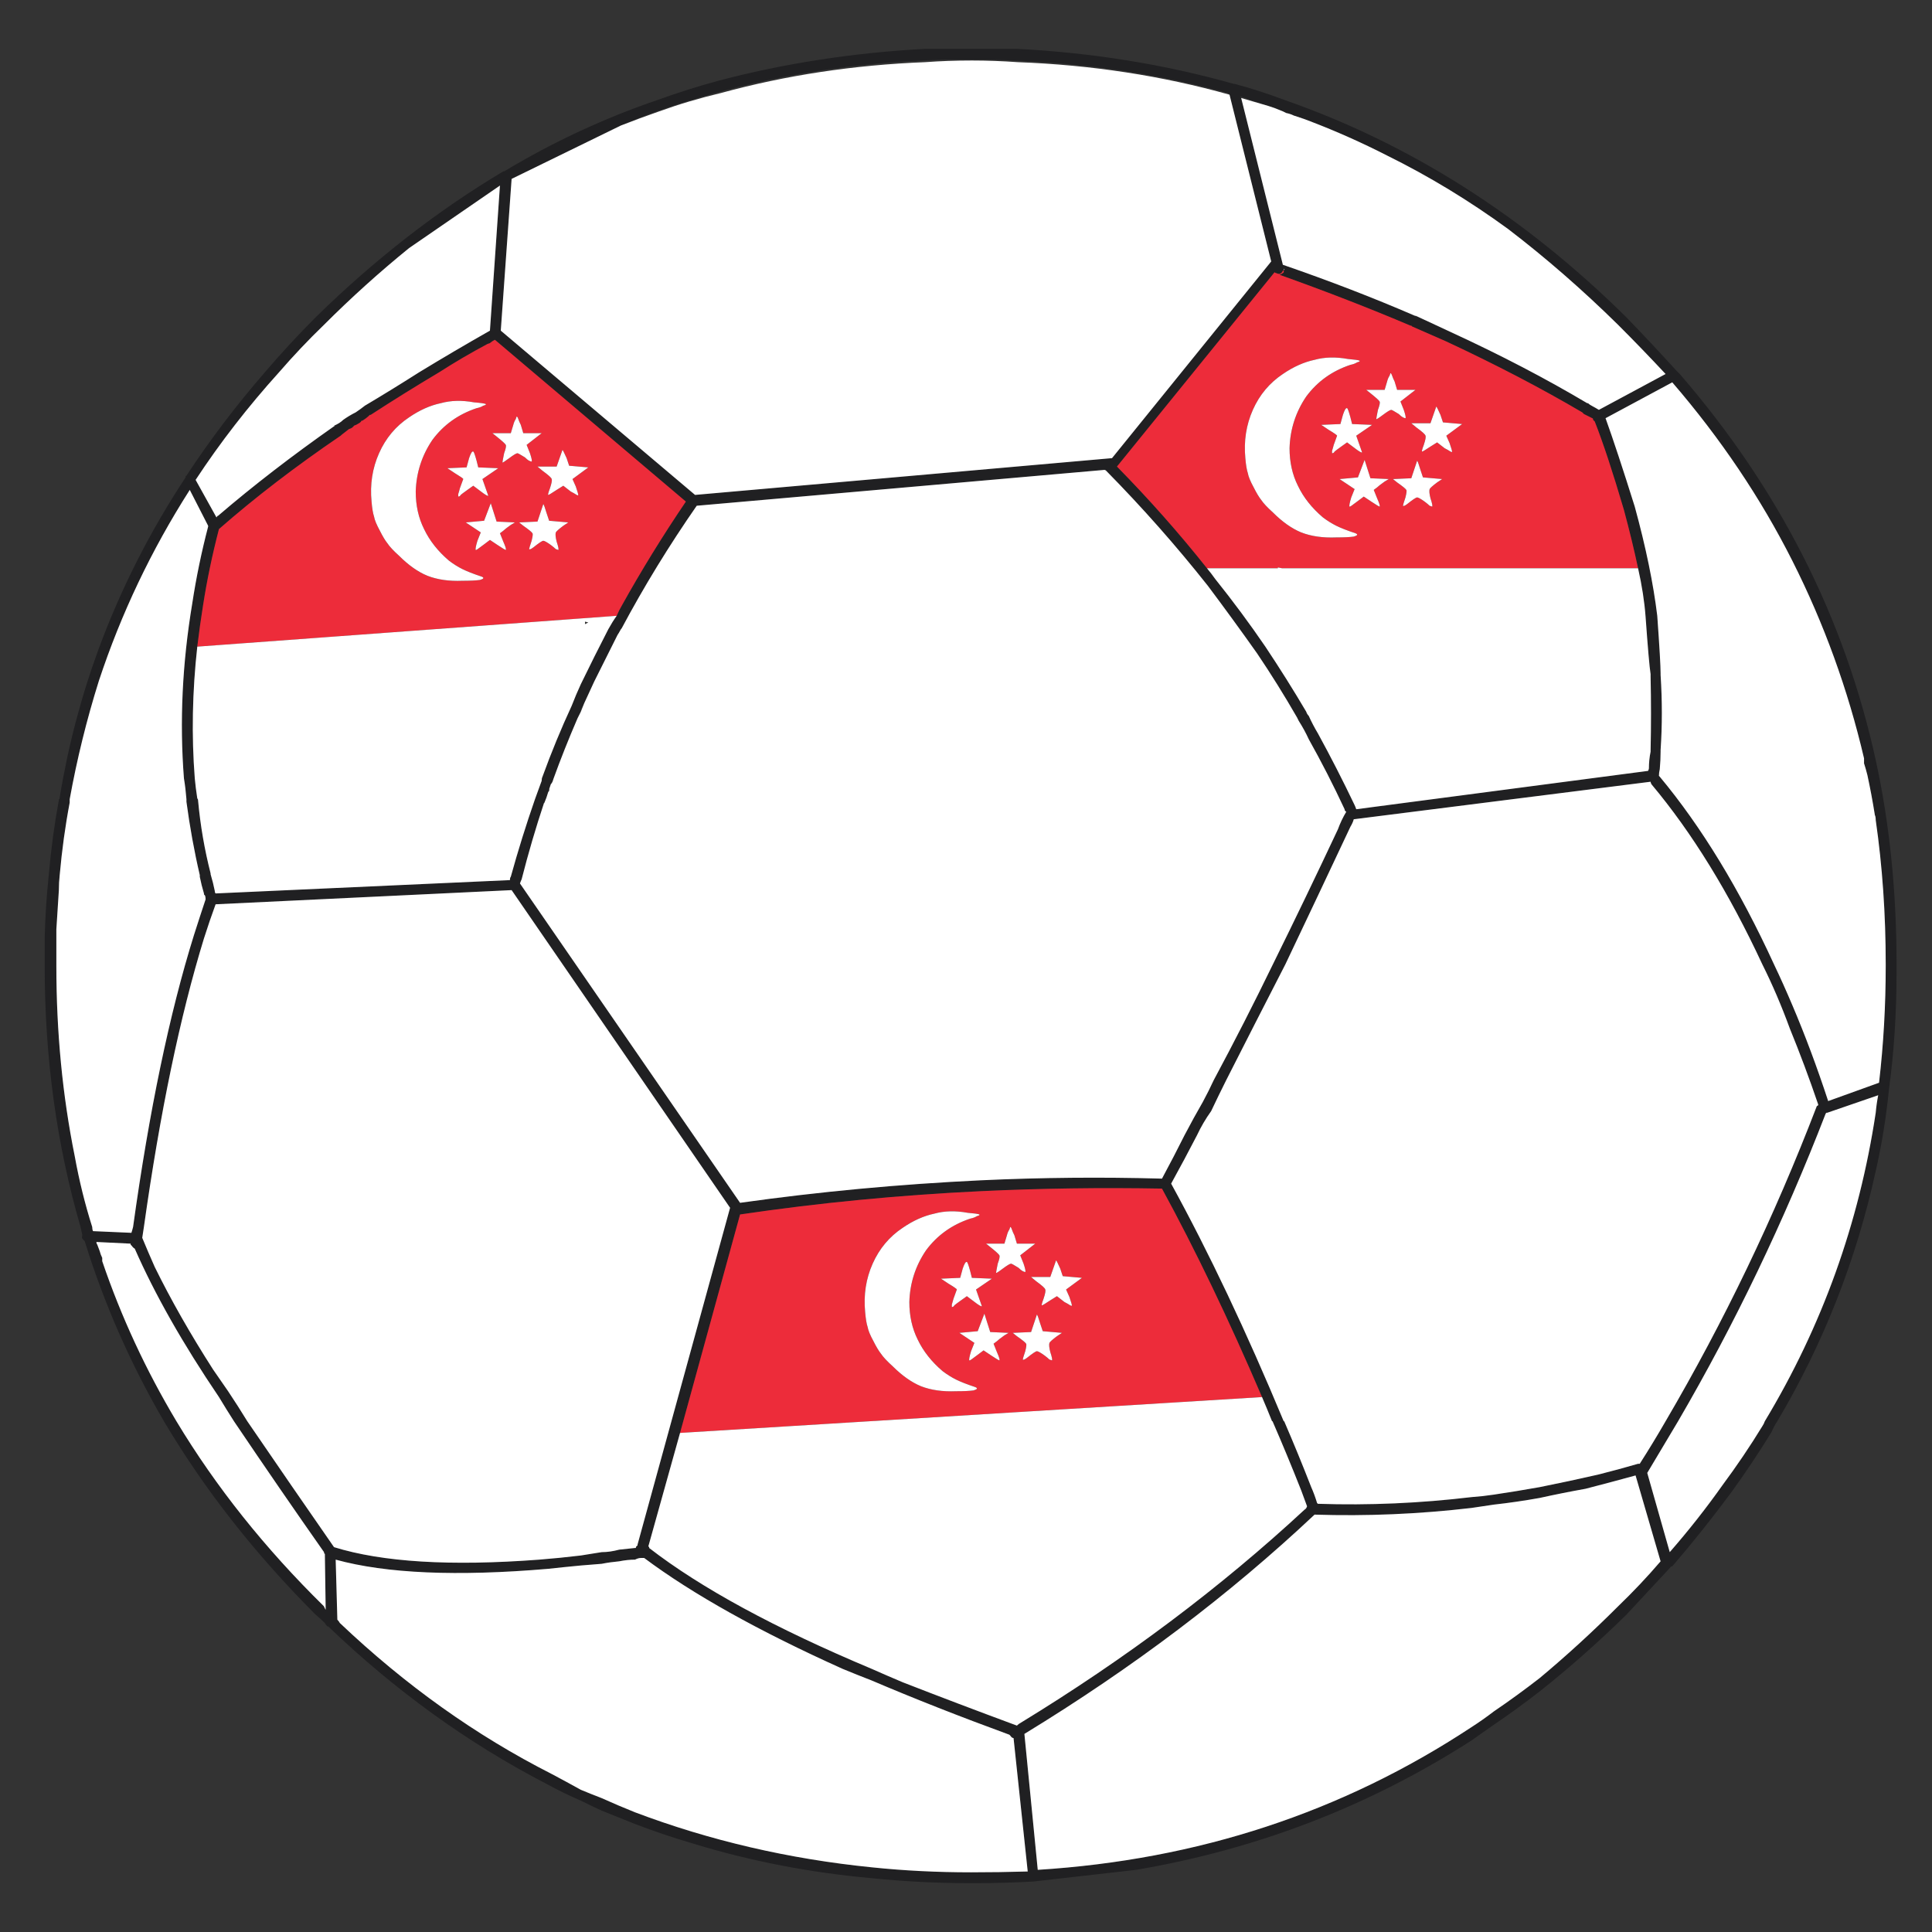 <?xml version="1.0" encoding="utf-8"?>
<!-- Generator: Adobe Illustrator 16.0.0, SVG Export Plug-In . SVG Version: 6.00 Build 0)  -->
<!DOCTYPE svg PUBLIC "-//W3C//DTD SVG 1.1//EN" "http://www.w3.org/Graphics/SVG/1.1/DTD/svg11.dtd">
<svg version="1.1" id="Layer_1" xmlns="http://www.w3.org/2000/svg" xmlns:xlink="http://www.w3.org/1999/xlink" x="0px" y="0px"
	 width="300px" height="300px" viewBox="0 0 300 300" enable-background="new 0 0 300 300" xml:space="preserve">
<rect x="0" y="0" width="300" height="300" fill="#333333" stroke="none"/>
<g>
	<path fill-rule="evenodd" clip-rule="evenodd" fill="#202022" d="M260.702,57.945l0.132,0.13
		c15.45,17.867,25.59,37.849,30.426,59.943c2.157,9.842,3.236,20.415,3.236,31.72V150c0,0.258,0,0.559,0,0.905
		c0,6.388-0.39,12.429-1.166,18.126c-0.433,4.402-1.122,8.676-2.07,12.818c-3.022,13.812-8.115,26.759-15.279,38.841
		c-0.344,0.518-0.647,1.077-0.904,1.684c-1.9,3.106-3.971,6.213-6.217,9.321c-2.933,3.971-5.998,7.812-9.191,11.524
		c-0.175,0-0.261,0.041-0.261,0.128c-2.243,2.417-4.531,4.875-6.859,7.378c-4.403,4.317-8.892,8.288-13.467,11.914
		c-2.331,1.813-4.703,3.537-7.12,5.179c-1.123,0.776-2.286,1.595-3.495,2.461c-15.883,10.186-33.232,16.871-52.049,20.067
		l-15.923,1.811c-3.022,0.172-6.088,0.261-9.194,0.261c-0.173,0-0.345,0-0.517,0c-5.264,0-10.402-0.261-15.407-0.776
		c-9.667-0.865-18.988-2.676-27.966-5.439c-2.935-0.862-5.871-1.854-8.805-2.977c-1.727-0.692-3.452-1.38-5.178-2.073
		c-1.124-0.517-2.201-1.034-3.238-1.553c-1.813-0.776-3.581-1.639-5.308-2.59c-12.17-6.302-23.479-14.459-33.922-24.47h-0.129
		c-0.172-0.173-0.301-0.347-0.388-0.52c-0.433-0.429-0.907-0.861-1.426-1.295c-9.406-9.406-17.261-19.42-23.563-30.035
		c-5.178-8.891-9.278-18.212-12.3-27.966c-0.086-0.088-0.172-0.174-0.257-0.26c-0.175-0.173-0.218-0.345-0.132-0.516v-0.261
		c-0.086-0.433-0.172-0.819-0.258-1.166C8.795,177.747,6.939,164.241,6.939,150c0-1.037,0-2.03,0-2.979c0-0.604,0-1.08,0-1.424
		c0.086-3.366,0.304-6.646,0.647-9.839c0.346-3.973,0.865-7.812,1.555-11.524v-0.128c0.085,0,0.128-0.088,0.128-0.261
		c1.295-7.94,3.323-15.666,6.084-23.175c3.454-9.322,7.943-18.169,13.466-26.541V74c0-0.086,0.043-0.13,0.129-0.13
		c3.625-5.524,7.682-10.875,12.171-16.053c2.503-2.935,5.135-5.784,7.896-8.546c9.149-8.976,18.859-16.529,29.131-22.657h0.132
		c7.594-4.574,15.579-8.285,23.951-11.134c3.106-1.121,6.256-2.115,9.451-2.978c10.186-2.675,20.844-4.316,31.98-4.919
		c2.329,0,4.703,0,7.12,0c2.416,0,4.791,0,7.122,0c11.738,0.603,22.958,2.416,33.663,5.437h0.129
		c2.588,0.692,5.135,1.511,7.639,2.46c19.593,6.819,37.329,18.083,53.213,33.792c2.589,2.677,5.178,5.438,7.767,8.287
		C260.487,57.73,260.616,57.859,260.702,57.945z M196.938,16.451c-0.971-0.324-1.941-0.647-2.912-0.972
		c-0.431-0.173-0.906-0.345-1.424-0.518l0.129,0.259l6.473,25.894c7.253,2.503,14.07,5.136,20.458,7.898
		c0.081,0,0.167,0.043,0.258,0.129l-0.129-0.129l5.567,2.59c7.683,3.539,14.716,7.207,21.103,11.005h0.132
		c0.172,0.172,0.43,0.345,0.776,0.518c0.173,0.085,0.473,0.259,0.905,0.518l10.358-5.567c-2.415-2.589-4.876-5.136-7.379-7.639
		c-5.526-5.438-11.221-10.401-17.093-14.889c-6.041-4.403-12.3-8.2-18.773-11.394c-3.883-1.984-7.854-3.755-11.91-5.309
		c-0.433-0.172-0.775-0.303-1.036-0.389l-1.553-0.517c-0.345-0.173-0.733-0.302-1.166-0.389c-0.172-0.086-0.344-0.172-0.519-0.258
		c-0.43-0.173-0.862-0.345-1.295-0.518C197.588,16.669,197.264,16.562,196.938,16.451z M256.432,121.774
		c-0.086-0.171-0.129-0.301-0.129-0.387l-46.094,5.827c-0.086,0.344-0.258,0.733-0.517,1.163c-3.367,7.166-6.734,14.287-10.1,21.362
		c-3.107,6.044-6.17,12.042-9.191,17.997c-0.777,1.555-1.556,3.15-2.332,4.792c-0.862,1.209-1.595,2.458-2.2,3.753
		c-1.295,2.504-2.633,5.008-4.014,7.511c5.87,10.7,11.696,23,17.479,36.898c0.086,0,0.129,0.043,0.129,0.128
		c1.381,3.194,2.762,6.563,4.143,10.101c0.347,0.776,0.646,1.596,0.907,2.46l0.129,0.129c7.94,0.259,15.88-0.088,23.823-1.036
		c1.209-0.086,2.372-0.216,3.495-0.387c2.331-0.347,4.703-0.733,7.12-1.166c3.022-0.604,6.042-1.252,9.063-1.942
		c2.07-0.519,4.143-1.079,6.215-1.684h0.259c1.381-2.157,2.719-4.357,4.014-6.603c9.062-15.45,16.873-31.721,23.434-48.81
		c0-0.086,0.086-0.172,0.26-0.261v-0.129c-1.381-4.056-2.85-7.985-4.402-11.781c-1.295-3.538-2.719-6.863-4.273-9.971
		C268.471,138.605,262.729,129.284,256.432,121.774z M253.842,78.661c1.727,6.301,2.89,11.954,3.495,16.961
		c0.346,4.834,0.518,7.812,0.518,8.933c0,0.086,0,0.173,0,0.26c0.258,3.97,0.258,7.854,0,11.652c0,0.086,0,0.173,0,0.259
		c0,0.864-0.043,1.77-0.129,2.72c-0.085,0.344-0.128,0.688-0.128,1.034l0.128,0.129c6.474,7.769,12.386,17.479,17.736,29.131
		c0.95,1.987,1.899,4.102,2.851,6.345c1.984,4.661,3.839,9.624,5.564,14.889l7.898-2.847c0.693-5.956,1.036-11.999,1.036-18.126
		v-0.261c0-7.768-0.518-15.233-1.552-22.397c0-0.346-0.047-0.604-0.132-0.776c-0.344-2.16-0.733-4.231-1.163-6.216
		c-0.175-0.69-0.347-1.294-0.519-1.813c0-0.258,0-0.518,0-0.776c-2.504-10.703-6.216-20.932-11.134-30.685
		c-4.921-9.753-11.137-18.988-18.645-27.706l-10.358,5.567C250.519,68.303,252.028,72.877,253.842,78.661z M199.335,41.892h0.129
		c0-0.087-0.043-0.173-0.129-0.26v0.129V41.892c-0.005,0.086-0.046,0.129-0.132,0.129c-0.085,0.259-0.257,0.431-0.516,0.518
		c-0.175,0-0.347-0.044-0.519-0.13c-0.086,0-0.175-0.043-0.261-0.129L173.44,72.447c5.005,5.092,9.665,10.357,13.981,15.795
		c0.434,0.517,0.862,1.079,1.295,1.684c2.765,3.453,5.354,6.947,7.769,10.486c2.245,3.367,4.359,6.733,6.345,10.099
		c0.085,0.258,0.214,0.475,0.389,0.647c0.431,0.95,0.906,1.855,1.424,2.719c1.986,3.626,3.885,7.338,5.698,11.134
		c0.085,0.175,0.171,0.39,0.257,0.647l45.315-5.955c0.086-0.172,0.129-0.304,0.129-0.39c0-0.862,0.086-1.725,0.261-2.588v-0.129
		c0.086-3.884,0.086-7.725,0-11.522v-0.13c0-0.085,0-0.171,0-0.258c-0.175-1.123-0.433-4.101-0.779-8.934
		c-0.173-2.33-0.562-4.833-1.164-7.509c-0.604-2.848-1.34-5.869-2.202-9.063c-1.728-5.87-3.237-10.443-4.53-13.725
		c-0.086-0.086-0.173-0.172-0.259-0.258c0-0.173-0.043-0.259-0.129-0.259l-1.295-0.647l-0.261-0.259
		c-6.299-3.711-13.333-7.38-21.102-11.005l-5.311-2.33l-0.13-0.13h-0.128c-6.301-2.676-13.076-5.308-20.326-7.897
		c0.259-0.086,0.473-0.216,0.647-0.389C199.335,42.112,199.335,41.983,199.335,41.892z M190.919,14.703l-0.261-0.259
		c-12.515-3.453-25.808-5.179-39.875-5.179c-1.294,0-2.635,0-4.014,0c-13.81,0.346-26.886,2.416-39.229,6.214
		c-3.798,1.122-7.51,2.46-11.134,4.014l-16.962,8.286l-1.682,23.564l30.166,25.506l64.606-5.697h0.129l24.73-30.555L190.919,14.703z
		 M76.143,53.221l-0.066,0.064l-0.386,0.129c-2.589,1.381-5.093,2.849-7.51,4.403c-3.626,2.157-7.164,4.358-10.616,6.603h-0.131
		c-0.343,0.345-0.733,0.646-1.163,0.906h-0.132c-0.085,0.173-0.214,0.303-0.386,0.388c-0.26,0.173-0.519,0.302-0.777,0.389
		c-0.173,0.259-0.432,0.432-0.778,0.518c-0.344,0.259-0.733,0.562-1.163,0.907l-0.132,0.128
		c-6.989,4.748-13.291,9.582-18.902,14.501c-1.034,3.97-1.855,7.897-2.46,11.781c-0.344,2.159-0.647,4.316-0.905,6.474
		c-0.777,6.992-0.905,13.81-0.389,20.458c0.085,0.948,0.217,1.985,0.389,3.107c0.086,0.086,0.129,0.215,0.129,0.387
		c0.346,3.798,0.994,7.553,1.941,11.265v0.129c0.261,0.862,0.476,1.727,0.648,2.589c0,0.171,0.043,0.301,0.129,0.387l45.704-2.071
		c0-0.258,0.043-0.432,0.129-0.518c1.123-4.056,2.374-8.069,3.755-12.039c0.343-0.949,0.69-1.899,1.037-2.85
		c0-0.258,0.043-0.475,0.129-0.647c1.381-3.797,2.891-7.465,4.531-11.003c0.433-1.123,0.906-2.244,1.424-3.367
		c1.381-2.847,2.805-5.696,4.274-8.544c0.429-0.777,0.862-1.468,1.295-2.071c0.257-0.604,0.515-1.123,0.776-1.554
		c3.022-5.438,6.345-10.833,9.968-16.184L76.854,52.767h-0.129C76.5,52.918,76.305,53.069,76.143,53.221z M90.709,109.217
		c-0.175,0.345-0.347,0.647-0.519,0.905c0,0.173,0,0.302,0,0.389c-0.086,0.172-0.172,0.346-0.258,0.518l-0.259,0.518
		c-1.381,3.194-2.632,6.343-3.756,9.451c-0.085,0.344-0.214,0.604-0.386,0.776c-0.086,0.261-0.174,0.519-0.261,0.777
		c-0.086,0.086-0.129,0.217-0.129,0.389c-0.172,0.604-0.386,1.209-0.647,1.814v-0.129c-1.294,3.884-2.46,7.854-3.494,11.911
		c-0.086,0.171-0.175,0.389-0.261,0.647l34.18,49.588c12.256-1.728,24.728-2.894,37.417-3.497c9.321-0.433,18.688-0.52,28.095-0.259
		c1.209-2.242,2.374-4.487,3.497-6.733c0.948-1.811,1.898-3.538,2.847-5.179c0.604-1.123,1.167-2.243,1.685-3.366
		c3.194-5.955,6.259-11.953,9.192-17.997c3.451-6.989,6.816-13.981,10.1-20.973c0.343-0.951,0.776-1.856,1.295-2.719
		c-0.175-0.088-0.261-0.214-0.261-0.389c-1.728-3.709-3.581-7.335-5.566-10.875c-0.432-0.95-0.95-1.899-1.556-2.849
		c-0.085-0.173-0.171-0.345-0.257-0.519c-1.985-3.451-4.059-6.775-6.216-9.968c-2.503-3.539-5.05-7.035-7.639-10.488
		c-4.919-6.214-10.184-12.17-15.795-17.867c-0.086-0.086-0.172-0.129-0.258-0.129l-63.312,5.567
		c-4.317,6.214-8.201,12.559-11.653,19.032c-0.086,0.086-0.174,0.215-0.261,0.389c-0.086,0.171-0.215,0.388-0.386,0.647
		c-1.208,2.416-2.418,4.833-3.627,7.25L90.709,109.217z M51.867,66.102c0.604-0.258,1.08-0.56,1.424-0.906
		c0.604-0.432,1.252-0.82,1.942-1.166c0.519-0.345,0.991-0.69,1.424-1.036c2.764-1.64,5.569-3.367,8.415-5.179
		c3.54-2.158,7.207-4.316,11.005-6.473l1.556-22.529l-14.112,9.71c-4.575,3.712-8.977,7.682-13.208,11.912
		c-2.415,2.33-4.746,4.79-6.989,7.38c-4.834,5.351-9.149,10.919-12.947,16.701l3.237,5.827c0.086-0.172,0.171-0.258,0.257-0.258
		c5.437-4.662,11.48-9.322,18.126-13.983H51.867z M33.481,140.418c-0.603,1.639-1.209,3.409-1.812,5.308
		c-3.712,12.084-6.82,27.017-9.323,44.796c-0.086,0.52-0.171,1.08-0.257,1.684c0.604,1.468,1.251,2.979,1.942,4.532
		c2.503,5.093,5.523,10.4,9.063,15.926c0.776,1.122,1.553,2.243,2.329,3.365c1.037,1.553,2.028,3.108,2.979,4.661
		c4.66,6.817,9.148,13.337,13.465,19.55c7.508,2.331,18.125,2.979,31.849,1.941c2.158-0.171,4.317-0.386,6.474-0.646
		c1.037-0.173,2.114-0.347,3.238-0.52c0.862,0,1.769-0.129,2.717-0.386c0.863-0.089,1.685-0.175,2.46-0.261h0.129
		c0-0.172,0.086-0.301,0.261-0.388v-0.129l14.372-52.307l-33.923-49.327L33.481,140.418z M32.318,81.769v-0.13l-2.85-5.567
		c-5.955,9.322-10.659,19.206-14.113,29.649c-1.896,6.041-3.409,12.169-4.531,18.385c0,0.171,0,0.346,0,0.518
		c-0.69,3.624-1.208,7.379-1.553,11.263c-0.086,0.776-0.128,1.552-0.128,2.332l-0.39,6.084c0,0.43,0,0.865,0,1.295
		c0,1.381,0,2.847,0,4.402c0,10.269,0.951,20.111,2.85,29.517c0.69,3.8,1.596,7.468,2.718,11.006c0,0.261,0.043,0.477,0.129,0.648
		l5.955,0.26c0.086-0.26,0.174-0.562,0.261-0.908c2.503-18.039,5.652-33.144,9.45-45.314c0.604-1.896,1.208-3.752,1.813-5.565
		c0-0.261-0.043-0.476-0.129-0.647c-0.086,0-0.129-0.088-0.129-0.261c-0.26-0.863-0.475-1.725-0.647-2.589c0-0.086,0-0.172,0-0.258
		c-0.865-3.712-1.555-7.51-2.073-11.395c0-0.086,0-0.215,0-0.387c-0.086-1.123-0.215-2.203-0.387-3.237
		c-0.69-8.805-0.26-17.869,1.294-27.189C30.461,89.709,31.281,85.738,32.318,81.769z M195.967,216.936
		c-5.179-12.086-10.358-22.873-15.536-32.369c-9.407-0.171-18.728-0.043-27.966,0.39c-12.773,0.605-25.29,1.814-37.546,3.625
		l-9.32,33.922l-4.921,17.608l0.129,0.129v0.129c8.028,6.216,19.552,12.472,34.57,18.773c1.553,0.692,3.15,1.381,4.79,2.073
		c5.526,2.156,11.438,4.399,17.739,6.731c0.173-0.172,0.344-0.304,0.516-0.39c16.401-10.011,31.118-21.059,44.152-33.144
		c0.172-0.086,0.301-0.258,0.386-0.519c-0.257-0.688-0.561-1.51-0.905-2.458c-1.469-3.712-2.935-7.252-4.401-10.619
		c0-0.085-0.043-0.128-0.129-0.128C197.003,219.396,196.485,218.145,195.967,216.936z M15.486,194.278
		c0.086,0.432,0.215,0.821,0.387,1.165v0.39c2.936,8.63,6.777,16.917,11.523,24.857c6.13,10.186,13.766,19.765,22.916,28.741
		c0,0.086,0.045,0.172,0.131,0.261c0,0.086,0.043,0.172,0.129,0.258l-0.129-8.674c-0.086,0-0.131-0.088-0.131-0.261
		c-4.486-6.388-9.149-13.161-13.982-20.325c-0.776-1.208-1.554-2.46-2.331-3.755c-5.611-8.286-9.968-15.969-13.076-23.045
		c-0.172-0.085-0.344-0.26-0.519-0.518c-0.085,0-0.128-0.089-0.128-0.261l-5.309-0.258c0,0.172,0.043,0.304,0.129,0.39
		L15.486,194.278z M159.068,269.242l2.072,21.104c24.857-1.555,47.3-8.934,67.325-22.142c1.209-0.776,2.372-1.596,3.495-2.458
		c2.417-1.641,4.789-3.368,7.12-5.179c4.143-3.455,8.201-7.167,12.172-11.137c2.329-2.243,4.531-4.572,6.602-6.989l-3.885-13.336
		c-2.503,0.689-5.092,1.381-7.767,2.07c-2.418,0.433-4.79,0.908-7.122,1.424c-2.417,0.433-4.789,0.778-7.12,1.036
		c-1.123,0.173-2.286,0.345-3.495,0.52c-8.115,0.948-16.229,1.295-24.341,1.034C190.919,247.621,175.898,258.971,159.068,269.242z
		 M135.376,289.957c5.005,0.52,10.143,0.776,15.407,0.776c2.934,0,5.871-0.043,8.803-0.129l-2.2-20.716
		c-0.175,0-0.347-0.129-0.518-0.39l-0.129-0.129c-7.769-2.847-14.889-5.651-21.363-8.415c-1.555-0.604-3.065-1.206-4.532-1.813
		c-13.032-5.866-23.304-11.607-30.814-17.218h-0.518c-0.258,0-0.562,0.086-0.906,0.257c-0.776,0-1.597,0.089-2.46,0.261
		c-0.948,0.086-1.855,0.215-2.717,0.387c-1.124,0.089-2.201,0.175-3.238,0.261c-1.813,0.171-3.495,0.344-5.05,0.516
		c-14.155,1.209-25.161,0.734-33.015-1.424l0.261,9.324c0.171,0.172,0.3,0.344,0.386,0.515
		c10.186,9.671,21.147,17.479,32.887,23.438c1.467,0.775,2.978,1.595,4.531,2.458c1.037,0.432,2.114,0.864,3.238,1.295
		c1.726,0.778,3.451,1.511,5.178,2.202C110.258,285.814,122.515,288.662,135.376,289.957z M291.26,172.786
		c0.085-0.95,0.214-1.856,0.386-2.718l-7.896,2.718h-0.13l-0.129,0.129c-6.474,16.744-14.113,32.669-22.918,47.775
		c-1.554,2.59-3.15,5.265-4.789,8.026l3.494,12.299c2.937-3.365,5.655-6.816,8.158-10.356c2.243-3.02,4.315-6.084,6.213-9.192
		c0.175-0.259,0.303-0.519,0.389-0.776C282.93,205.931,288.67,189.961,291.26,172.786z"/>
	<path fill-rule="evenodd" clip-rule="evenodd" fill="#ED2C3A" d="M215.647,74.388l-2.851-0.128l-0.904-2.849l-1.037,2.719
		l-2.848,0.259l2.333,1.554l-0.52,1.294c-0.261,0.862-0.347,1.338-0.261,1.424c0,0.085,0.391-0.172,1.166-0.777l1.037-0.777
		l1.165,0.777c0.777,0.517,1.21,0.777,1.295,0.777c0.086-0.086-0.046-0.517-0.389-1.295l-0.519-1.295l0.519-0.389
		c0.172-0.172,0.561-0.474,1.166-0.906L215.647,74.388z M220.956,74.129l-0.391-1.165c-0.258-0.864-0.429-1.339-0.515-1.425
		l-0.909,2.72l-2.846,0.128l0.646,0.519c0.862,0.604,1.338,0.993,1.424,1.165c0.086,0.086,0.043,0.476-0.129,1.166
		c-0.261,0.777-0.39,1.209-0.39,1.295c0.086,0.086,0.304,0,0.647-0.259c0.862-0.69,1.381-1.036,1.556-1.036
		c0.172,0,0.561,0.215,1.163,0.647c0.347,0.26,0.604,0.474,0.778,0.647l0.388,0.129c0.086-0.086,0-0.517-0.259-1.295
		c-0.175-0.69-0.215-1.165-0.129-1.424c0.086-0.173,0.474-0.519,1.163-1.036l0.779-0.519L220.956,74.129z M254.359,88.242h-55.284
		l-0.648-0.13v0.13h-11.005c-4.316-5.438-8.977-10.703-13.981-15.795l24.468-30.167c0.086,0.086,0.175,0.129,0.261,0.129
		c0.172,0.086,0.344,0.13,0.519,0.13c0.259-0.087,0.431-0.259,0.516-0.518c0.086,0,0.127-0.043,0.132-0.129c0,0.091,0,0.22,0,0.388
		c-0.175,0.172-0.389,0.303-0.647,0.389c7.25,2.589,14.025,5.221,20.326,7.897h0.128l0.13,0.13l5.311,2.33
		c7.769,3.625,14.803,7.294,21.102,11.005l0.261,0.259l1.295,0.647c0.086,0,0.129,0.086,0.129,0.259
		c0.086,0.086,0.173,0.172,0.259,0.258c1.293,3.281,2.803,7.855,4.53,13.725C253.02,82.373,253.756,85.394,254.359,88.242z
		 M223.026,63.125l-0.905,2.589h-2.979l0.777,0.647c0.95,0.69,1.427,1.123,1.427,1.294c0.086,0.173,0,0.647-0.261,1.425
		c-0.259,0.69-0.345,1.035-0.259,1.035s0.52-0.259,1.295-0.777l1.034-0.647l1.166,0.906c0.347,0.173,0.647,0.346,0.908,0.518
		c0.171,0.086,0.257,0.086,0.257,0c0-0.085-0.129-0.518-0.389-1.294l-0.516-1.166l2.458-1.812l-2.976-0.259l-0.391-1.166
		C223.33,63.643,223.112,63.21,223.026,63.125z M209.174,63.383c-0.174-0.086-0.389,0.259-0.646,1.036l-0.391,1.424l-2.976,0.129
		l1.164,0.777c0.864,0.518,1.294,0.82,1.294,0.906l-0.516,1.425c-0.087,0.346-0.175,0.647-0.261,0.906v0.389
		c0.174,0,0.304-0.087,0.39-0.26c0.086-0.085,0.433-0.345,1.034-0.777l0.907-0.647l1.035,0.777c0.778,0.604,1.209,0.862,1.295,0.776
		l-0.906-2.59l2.46-1.683l-3.106-0.129l-0.259-1.037C209.432,63.857,209.26,63.383,209.174,63.383z M210.727,56.263
		c0.347-0.086,0.476-0.173,0.39-0.259c-0.175-0.086-0.775-0.172-1.813-0.26c-1.898-0.345-3.626-0.302-5.178,0.13
		c-1.639,0.346-3.28,1.079-4.922,2.202c-2.07,1.381-3.624,3.237-4.66,5.567c-1.034,2.33-1.424,4.833-1.166,7.509
		c0.086,1.035,0.218,1.813,0.39,2.33c0.086,0.518,0.39,1.251,0.905,2.201c0.433,0.864,0.821,1.511,1.166,1.942
		c0.347,0.519,0.95,1.166,1.813,1.942c1.467,1.468,2.933,2.504,4.401,3.108c1.554,0.603,3.366,0.863,5.438,0.776
		c1.209,0,2.116-0.043,2.719-0.129c0.604-0.173,0.692-0.345,0.26-0.518c-1.295-0.431-2.288-0.821-2.979-1.166
		s-1.381-0.776-2.071-1.294c-1.727-1.467-3.021-3.107-3.884-4.92c-0.863-1.726-1.295-3.667-1.295-5.826
		c0.087-2.935,0.951-5.61,2.59-8.027c1.727-2.33,4.013-3.97,6.862-4.919C210.123,56.564,210.469,56.436,210.727,56.263z
		 M215.776,58.333c-0.172,0.259-0.304,0.561-0.39,0.907l-0.386,1.295h-2.851l0.646,0.518c0.866,0.69,1.342,1.122,1.427,1.295
		c0.086,0.172,0,0.604-0.26,1.294c-0.172,0.862-0.258,1.338-0.258,1.423c0,0.086,0.344-0.128,1.034-0.646
		c0.692-0.518,1.122-0.777,1.295-0.777c0.086,0,0.476,0.215,1.165,0.647c0.261,0.259,0.477,0.431,0.647,0.517
		c0.174,0.087,0.304,0.13,0.39,0.13c0.086-0.086,0-0.518-0.261-1.295l-0.516-1.294l2.329-1.813h-2.848l-0.389-1.295
		c-0.172-0.346-0.302-0.647-0.388-0.907c-0.086-0.258-0.174-0.388-0.261-0.388L215.776,58.333z M95.759,95.622l-65.125,4.79
		c0.258-2.157,0.561-4.315,0.905-6.474c0.605-3.884,1.426-7.811,2.46-11.781c5.612-4.92,11.914-9.753,18.902-14.501l0.132-0.128
		c0.43-0.345,0.819-0.647,1.163-0.907c0.347-0.086,0.605-0.259,0.778-0.518c0.258-0.086,0.517-0.215,0.777-0.389
		c0.172-0.085,0.301-0.215,0.386-0.388h0.132c0.43-0.259,0.82-0.561,1.163-0.906h0.131c3.453-2.245,6.99-4.446,10.616-6.603
		c2.417-1.554,4.921-3.022,7.51-4.403l0.386-0.129l0.066-0.064c0.172-0.152,0.41-0.302,0.711-0.454l29.649,25.118
		c-3.624,5.351-6.946,10.746-9.968,16.184C96.274,94.5,96.016,95.018,95.759,95.622z M81.256,81.638
		c0.863,0.604,1.338,0.993,1.424,1.166c0.086,0.086,0.045,0.474-0.129,1.166c-0.258,0.776-0.386,1.208-0.386,1.295
		c0.086,0.086,0.3,0,0.646-0.26c0.862-0.69,1.381-1.035,1.553-1.035c0.172,0,0.561,0.215,1.166,0.647
		c0.344,0.258,0.604,0.474,0.776,0.647l0.39,0.129c0.086-0.086,0-0.518-0.26-1.295c-0.172-0.69-0.215-1.166-0.129-1.424
		c0.086-0.173,0.476-0.518,1.166-1.037l0.777-0.517l-2.979-0.259l-0.387-1.166c-0.259-0.863-0.432-1.338-0.518-1.424l-0.905,2.719
		l-2.85,0.13L81.256,81.638z M77.115,80.991l-0.909-2.847l-1.034,2.718l-2.85,0.259l2.333,1.554l-0.519,1.295
		c-0.258,0.862-0.344,1.338-0.258,1.424c0,0.086,0.387-0.173,1.166-0.776l1.034-0.778l1.167,0.778
		c0.776,0.517,1.208,0.776,1.293,0.776c0.086-0.086-0.042-0.518-0.389-1.295l-0.516-1.294l0.516-0.388
		c0.175-0.173,0.561-0.476,1.166-0.907l0.646-0.388L77.115,80.991z M74.911,74.388l2.46-1.683l-3.107-0.13l-0.258-1.036
		c-0.258-0.949-0.433-1.424-0.518-1.424c-0.172-0.085-0.387,0.26-0.648,1.036l-0.387,1.423l-2.978,0.13l1.166,0.776
		c0.862,0.518,1.295,0.821,1.295,0.906l-0.519,1.424c-0.086,0.346-0.172,0.647-0.258,0.907v0.388c0.172,0,0.301-0.086,0.388-0.258
		c0.086-0.087,0.433-0.346,1.037-0.778l0.906-0.647l1.037,0.778c0.776,0.603,1.209,0.862,1.295,0.776L74.911,74.388z M89.414,75.554
		l-0.519-1.166l2.46-1.813l-2.978-0.258l-0.387-1.166c-0.347-0.776-0.562-1.208-0.648-1.295l-0.907,2.59h-2.976l0.776,0.647
		c0.948,0.69,1.424,1.122,1.424,1.294c0.086,0.173,0,0.647-0.258,1.424c-0.261,0.691-0.347,1.037-0.261,1.037
		s0.519-0.259,1.295-0.778l1.036-0.647l1.166,0.906c0.344,0.173,0.648,0.346,0.906,0.519c0.171,0.085,0.257,0.085,0.257,0
		C89.8,76.762,89.672,76.33,89.414,75.554z M75.042,62.995c0.345-0.086,0.474-0.173,0.388-0.259
		c-0.172-0.086-0.776-0.173-1.814-0.259c-1.896-0.346-3.624-0.302-5.178,0.13c-1.639,0.345-3.28,1.079-4.918,2.2
		c-2.072,1.382-3.627,3.237-4.661,5.568c-1.037,2.33-1.426,4.833-1.166,7.509c0.086,1.036,0.215,1.812,0.387,2.33
		c0.086,0.519,0.39,1.252,0.907,2.202c0.433,0.862,0.82,1.509,1.166,1.941c0.344,0.518,0.948,1.165,1.811,1.942
		c1.469,1.467,2.935,2.503,4.402,3.106c1.555,0.604,3.367,0.864,5.439,0.778c1.209,0,2.114-0.043,2.719-0.13
		c0.604-0.171,0.69-0.345,0.257-0.517c-1.294-0.432-2.286-0.821-2.976-1.166c-0.693-0.345-1.38-0.776-2.073-1.295
		c-1.725-1.467-3.02-3.106-3.884-4.919c-0.863-1.726-1.295-3.668-1.295-5.827c0.086-2.934,0.951-5.61,2.59-8.027
		c1.726-2.33,4.014-3.97,6.862-4.919C74.439,63.297,74.782,63.167,75.042,62.995z M80.87,65.973
		c-0.174-0.345-0.304-0.647-0.39-0.907c-0.086-0.259-0.172-0.388-0.258-0.388l-0.131,0.388c-0.172,0.259-0.301,0.562-0.386,0.907
		l-0.39,1.295h-2.848l0.648,0.518c0.862,0.69,1.337,1.122,1.422,1.295c0.086,0.172,0,0.603-0.257,1.295
		c-0.175,0.862-0.261,1.337-0.261,1.424c0,0.085,0.347-0.129,1.037-0.647c0.691-0.519,1.12-0.776,1.294-0.776
		c0.086,0,0.474,0.215,1.166,0.647c0.258,0.258,0.473,0.431,0.648,0.517c0.171,0.086,0.3,0.13,0.386,0.13
		c0.086-0.087,0-0.518-0.258-1.294l-0.518-1.295l2.331-1.813h-2.85L80.87,65.973z M195.967,216.936l-90.369,5.567l9.32-33.922
		c12.256-1.811,24.773-3.02,37.546-3.625c9.238-0.433,18.559-0.561,27.966-0.39C185.608,194.063,190.788,204.85,195.967,216.936z
		 M157.257,206.966l0.647,0.52c0.862,0.603,1.338,0.992,1.424,1.164c0.085,0.085,0.044,0.475-0.129,1.164
		c-0.261,0.777-0.39,1.209-0.39,1.295c0.086,0.089,0.304,0,0.646-0.257c0.863-0.691,1.381-1.038,1.554-1.038
		c0.174,0,0.562,0.216,1.165,0.648c0.347,0.261,0.605,0.475,0.777,0.646l0.389,0.129c0.086-0.086,0-0.515-0.257-1.294
		c-0.175-0.688-0.218-1.164-0.132-1.423c0.085-0.172,0.475-0.52,1.166-1.035l0.775-0.52l-2.977-0.259l-0.389-1.163
		c-0.258-0.866-0.433-1.341-0.519-1.427l-0.905,2.721L157.257,206.966z M165.025,198.162l-0.39-1.167
		c-0.344-0.774-0.561-1.207-0.647-1.293l-0.904,2.589h-2.979l0.775,0.647c0.952,0.691,1.425,1.122,1.425,1.295
		c0.086,0.172,0,0.647-0.259,1.426c-0.257,0.688-0.343,1.034-0.257,1.034s0.516-0.258,1.295-0.777l1.034-0.646l1.165,0.905
		c0.344,0.172,0.647,0.347,0.905,0.519c0.175,0.089,0.261,0.089,0.261,0c0-0.086-0.129-0.519-0.39-1.295l-0.519-1.165l2.461-1.811
		L165.025,198.162z M148.971,206.966l2.329,1.555l-0.517,1.293c-0.259,0.863-0.345,1.338-0.259,1.424
		c0,0.087,0.389-0.172,1.166-0.775l1.036-0.777l1.163,0.777c0.778,0.518,1.209,0.775,1.295,0.775
		c0.086-0.086-0.043-0.515-0.388-1.294l-0.518-1.294l0.518-0.388c0.173-0.174,0.563-0.476,1.166-0.908l0.648-0.388l-2.851-0.128
		l-0.905-2.85l-1.036,2.719L148.971,206.966z M150.651,197.385c-0.257-0.95-0.429-1.422-0.515-1.422
		c-0.175-0.089-0.39,0.258-0.648,1.032l-0.389,1.428l-2.979,0.129l1.166,0.776c0.862,0.518,1.294,0.818,1.294,0.905l-0.518,1.426
		c-0.086,0.343-0.172,0.646-0.258,0.905v0.39c0.172,0,0.304-0.086,0.39-0.261c0.084-0.086,0.429-0.347,1.034-0.777l0.908-0.646
		l1.034,0.775c0.776,0.605,1.209,0.863,1.295,0.777l-0.905-2.589l2.461-1.682l-3.108-0.129L150.651,197.385z M145.086,188.452
		c-1.642,0.347-3.279,1.078-4.921,2.202c-2.071,1.38-3.624,3.236-4.66,5.566c-1.038,2.331-1.424,4.832-1.166,7.511
		c0.086,1.032,0.214,1.813,0.388,2.328c0.086,0.518,0.388,1.253,0.906,2.202c0.432,0.862,0.821,1.509,1.166,1.942
		c0.343,0.519,0.951,1.165,1.813,1.942c1.467,1.466,2.934,2.5,4.403,3.107c1.552,0.601,3.365,0.861,5.436,0.775
		c1.208,0,2.115-0.043,2.718-0.128c0.605-0.172,0.691-0.347,0.261-0.519c-1.294-0.433-2.288-0.821-2.979-1.166
		c-0.69-0.344-1.381-0.777-2.071-1.295c-1.728-1.467-3.022-3.108-3.884-4.921c-0.862-1.725-1.294-3.666-1.294-5.826
		c0.086-2.933,0.948-5.608,2.589-8.026c1.728-2.331,4.013-3.97,6.86-4.92c0.433-0.087,0.779-0.216,1.038-0.388
		c0.343-0.089,0.475-0.174,0.389-0.26c-0.175-0.086-0.778-0.172-1.813-0.258C148.366,187.979,146.639,188.02,145.086,188.452z
		 M156.739,190.912c-0.175,0.259-0.304,0.562-0.39,0.905l-0.388,1.295h-2.851l0.648,0.519c0.862,0.69,1.338,1.122,1.424,1.294
		c0.086,0.175,0,0.604-0.258,1.296c-0.173,0.86-0.259,1.337-0.259,1.423s0.345-0.129,1.034-0.648
		c0.691-0.515,1.124-0.774,1.295-0.774c0.086,0,0.476,0.214,1.166,0.646c0.258,0.26,0.476,0.432,0.647,0.518
		c0.172,0.087,0.304,0.13,0.39,0.13c0.086-0.087,0-0.52-0.261-1.294l-0.519-1.296l2.331-1.813h-2.847l-0.39-1.295
		c-0.172-0.344-0.304-0.646-0.39-0.905c-0.086-0.258-0.172-0.39-0.257-0.39L156.739,190.912z"/>
	<path fill-rule="evenodd" clip-rule="evenodd" fill="#FFFFFF" d="M192.73,15.22c1.456,0.416,2.859,0.827,4.207,1.23
		c0.326,0.111,0.65,0.219,0.971,0.323c0.433,0.173,0.865,0.345,1.295,0.518c0.175,0.086,0.347,0.172,0.519,0.258
		c0.433,0.087,0.821,0.216,1.166,0.389l1.553,0.517c0.261,0.086,0.604,0.216,1.036,0.389c4.057,1.554,8.027,3.324,11.91,5.309
		c6.474,3.194,12.732,6.991,18.773,11.394c5.872,4.488,11.566,9.451,17.093,14.889c2.503,2.503,4.964,5.05,7.379,7.639
		l-10.358,5.567c-0.433-0.259-0.732-0.433-0.905-0.518c-0.347-0.172-0.604-0.346-0.776-0.518h-0.132
		c-6.387-3.798-13.42-7.466-21.103-11.005l-5.567-2.59l0.129,0.129c-0.091-0.086-0.177-0.129-0.258-0.129
		c-6.388-2.762-13.205-5.395-20.458-7.898L192.73,15.22z M254.359,88.242c0.603,2.676,0.991,5.179,1.164,7.509
		c0.347,4.833,0.604,7.812,0.779,8.934c0,0.086,0,0.172,0,0.258v0.13c0.086,3.798,0.086,7.638,0,11.522v0.129
		c-0.175,0.864-0.261,1.727-0.261,2.588c0,0.086-0.043,0.218-0.129,0.39l-45.315,5.955c-0.086-0.257-0.172-0.473-0.257-0.647
		c-1.813-3.795-3.712-7.508-5.698-11.134c-0.518-0.864-0.993-1.769-1.424-2.719c-0.175-0.173-0.304-0.389-0.389-0.647
		c-1.985-3.366-4.1-6.732-6.345-10.099c-2.415-3.539-5.004-7.034-7.769-10.486c-0.433-0.605-0.861-1.167-1.295-1.684h11.005v-0.13
		l0.648,0.13H254.359z M220.956,74.129l2.979,0.259l-0.779,0.519c-0.689,0.517-1.077,0.862-1.163,1.036
		c-0.086,0.259-0.046,0.733,0.129,1.424c0.259,0.778,0.345,1.208,0.259,1.295l-0.388-0.129c-0.175-0.173-0.432-0.388-0.778-0.647
		c-0.603-0.432-0.991-0.647-1.163-0.647c-0.175,0-0.693,0.345-1.556,1.036c-0.344,0.259-0.562,0.345-0.647,0.259
		c0-0.086,0.129-0.518,0.39-1.295c0.172-0.69,0.215-1.079,0.129-1.166c-0.086-0.172-0.562-0.561-1.424-1.165l-0.646-0.519
		l2.846-0.128l0.909-2.72c0.086,0.086,0.257,0.562,0.515,1.425L220.956,74.129z M215.647,74.388l-0.646,0.389
		c-0.605,0.432-0.994,0.733-1.166,0.906l-0.519,0.389l0.519,1.295c0.343,0.778,0.475,1.208,0.389,1.295
		c-0.085,0-0.518-0.26-1.295-0.777l-1.165-0.777l-1.037,0.777c-0.775,0.604-1.166,0.862-1.166,0.777
		c-0.086-0.086,0-0.562,0.261-1.424l0.52-1.294l-2.333-1.554l2.848-0.259l1.037-2.719l0.904,2.849L215.647,74.388z M199.335,41.892
		v-0.13l0.129,0.13H199.335z M253.842,78.661c-1.813-5.784-3.323-10.358-4.532-13.724l10.358-5.567
		c7.508,8.718,13.724,17.953,18.645,27.706c4.918,9.753,8.63,19.982,11.134,30.685c0,0.258,0,0.518,0,0.776
		c0.172,0.519,0.344,1.123,0.519,1.813c0.43,1.985,0.819,4.056,1.163,6.216c0.085,0.171,0.132,0.43,0.132,0.776
		c1.034,7.164,1.552,14.629,1.552,22.397V150c0,6.127-0.343,12.17-1.036,18.126l-7.898,2.847c-1.726-5.265-3.58-10.228-5.564-14.889
		c-0.951-2.243-1.9-4.357-2.851-6.345c-5.351-11.652-11.263-21.362-17.736-29.131l-0.128-0.129c0-0.346,0.043-0.69,0.128-1.034
		c0.086-0.951,0.129-1.856,0.129-2.72c0-0.085,0-0.172,0-0.259c0.258-3.798,0.258-7.682,0-11.652c0-0.086,0-0.173,0-0.26
		c0-1.121-0.172-4.099-0.518-8.933C256.731,90.615,255.568,84.962,253.842,78.661z M256.432,121.774
		c6.298,7.51,12.039,16.832,17.218,27.965c1.555,3.107,2.979,6.433,4.273,9.971c1.553,3.796,3.021,7.726,4.402,11.781v0.129
		c-0.174,0.089-0.26,0.175-0.26,0.261c-6.561,17.089-14.372,33.359-23.434,48.81c-1.295,2.245-2.633,4.445-4.014,6.603h-0.259
		c-2.072,0.604-4.145,1.165-6.215,1.684c-3.021,0.69-6.041,1.338-9.063,1.942c-2.417,0.433-4.789,0.819-7.12,1.166
		c-1.123,0.171-2.286,0.301-3.495,0.387c-7.943,0.948-15.883,1.295-23.823,1.036l-0.129-0.129c-0.261-0.864-0.561-1.684-0.907-2.46
		c-1.381-3.538-2.762-6.906-4.143-10.101c0-0.085-0.043-0.128-0.129-0.128c-5.783-13.898-11.609-26.198-17.479-36.898
		c1.381-2.503,2.719-5.007,4.014-7.511c0.605-1.295,1.338-2.544,2.2-3.753c0.776-1.642,1.555-3.237,2.332-4.792
		c3.021-5.955,6.084-11.953,9.191-17.997c3.365-7.075,6.732-14.196,10.1-21.362c0.259-0.43,0.431-0.819,0.517-1.163l46.094-5.827
		C256.303,121.473,256.346,121.603,256.432,121.774z M190.919,14.703l6.474,25.894l-24.73,30.555h-0.129l-64.606,5.697
		L77.761,51.343l1.682-23.564l16.962-8.286c1.985-0.777,3.97-1.51,5.955-2.201c3.108-1.123,6.299-2.072,9.583-2.848
		c10.096-2.763,20.669-4.359,31.72-4.791c2.329-0.173,4.746-0.259,7.25-0.259c2.329,0,4.704,0.086,7.122,0.259
		C169.511,10.084,180.477,11.768,190.919,14.703z M95.759,95.622c-0.433,0.603-0.866,1.294-1.295,2.071
		c-1.469,2.848-2.893,5.697-4.274,8.544c-0.518,1.123-0.991,2.244-1.424,3.367c-1.64,3.539-3.15,7.207-4.531,11.003
		c-0.086,0.172-0.129,0.39-0.129,0.647c-0.347,0.951-0.693,1.901-1.037,2.85c-1.381,3.97-2.632,7.983-3.755,12.039
		c-0.086,0.086-0.129,0.26-0.129,0.518l-45.704,2.071c-0.086-0.086-0.129-0.215-0.129-0.387c-0.172-0.863-0.387-1.728-0.648-2.589
		v-0.129c-0.948-3.712-1.595-7.467-1.941-11.265c0-0.172-0.043-0.301-0.129-0.387c-0.172-1.123-0.304-2.16-0.389-3.107
		c-0.516-6.647-0.388-13.466,0.389-20.458L95.759,95.622z M215.776,58.333l0.129-0.388c0.087,0,0.175,0.13,0.261,0.388
		c0.086,0.259,0.216,0.561,0.388,0.907l0.389,1.295h2.848l-2.329,1.813l0.516,1.294c0.261,0.777,0.347,1.209,0.261,1.295
		c-0.086,0-0.216-0.043-0.39-0.13c-0.171-0.086-0.387-0.258-0.647-0.517c-0.689-0.433-1.079-0.647-1.165-0.647
		c-0.173,0-0.603,0.259-1.295,0.777c-0.69,0.518-1.034,0.732-1.034,0.646c0-0.085,0.086-0.561,0.258-1.423
		c0.26-0.69,0.346-1.123,0.26-1.294c-0.085-0.173-0.561-0.604-1.427-1.295l-0.646-0.518h2.851l0.386-1.295
		C215.473,58.895,215.604,58.593,215.776,58.333z M210.727,56.263c-0.258,0.173-0.604,0.302-1.034,0.388
		c-2.85,0.949-5.136,2.589-6.862,4.919c-1.639,2.417-2.503,5.093-2.59,8.027c0,2.159,0.432,4.101,1.295,5.826
		c0.862,1.813,2.157,3.453,3.884,4.92c0.69,0.518,1.381,0.949,2.071,1.294s1.684,0.735,2.979,1.166
		c0.433,0.173,0.344,0.345-0.26,0.518c-0.603,0.086-1.51,0.129-2.719,0.129c-2.071,0.086-3.884-0.173-5.438-0.776
		c-1.469-0.604-2.935-1.64-4.401-3.108c-0.863-0.776-1.467-1.423-1.813-1.942c-0.345-0.431-0.733-1.078-1.166-1.942
		c-0.516-0.949-0.819-1.683-0.905-2.201c-0.172-0.517-0.304-1.295-0.39-2.33c-0.258-2.676,0.132-5.179,1.166-7.509
		c1.036-2.33,2.59-4.186,4.66-5.567c1.642-1.123,3.283-1.856,4.922-2.202c1.552-0.432,3.279-0.475,5.178-0.13
		c1.038,0.087,1.639,0.173,1.813,0.26C211.202,56.089,211.073,56.177,210.727,56.263z M209.174,63.383
		c0.086,0,0.258,0.474,0.519,1.424l0.259,1.037l3.106,0.129l-2.46,1.683l0.906,2.59c-0.086,0.086-0.517-0.172-1.295-0.776
		l-1.035-0.777l-0.907,0.647c-0.602,0.432-0.948,0.691-1.034,0.777c-0.086,0.172-0.216,0.26-0.39,0.26v-0.389
		c0.086-0.258,0.174-0.56,0.261-0.906l0.516-1.425c0-0.086-0.43-0.388-1.294-0.906l-1.164-0.777l2.976-0.129l0.391-1.424
		C208.785,63.643,209,63.297,209.174,63.383z M223.026,63.125c0.086,0.085,0.304,0.518,0.647,1.295l0.391,1.166l2.976,0.259
		l-2.458,1.812l0.516,1.166c0.26,0.776,0.389,1.209,0.389,1.294c0,0.086-0.086,0.086-0.257,0c-0.261-0.172-0.562-0.345-0.908-0.518
		l-1.166-0.906l-1.034,0.647c-0.775,0.518-1.209,0.777-1.295,0.777s0-0.345,0.259-1.035c0.261-0.778,0.347-1.252,0.261-1.425
		c0-0.171-0.477-0.604-1.427-1.294l-0.777-0.647h2.979L223.026,63.125z M80.87,65.973l0.386,1.295h2.85l-2.331,1.813l0.518,1.295
		c0.258,0.776,0.344,1.208,0.258,1.294c-0.086,0-0.215-0.044-0.386-0.13c-0.175-0.086-0.39-0.259-0.648-0.517
		c-0.692-0.432-1.08-0.647-1.166-0.647c-0.174,0-0.604,0.257-1.294,0.776c-0.69,0.518-1.037,0.733-1.037,0.647
		c0-0.086,0.086-0.562,0.261-1.424c0.257-0.692,0.343-1.123,0.257-1.295c-0.085-0.173-0.561-0.604-1.422-1.295l-0.648-0.518h2.848
		l0.39-1.295c0.085-0.345,0.214-0.647,0.386-0.907l0.131-0.388c0.086,0,0.172,0.129,0.258,0.388
		C80.566,65.325,80.695,65.628,80.87,65.973z M75.042,62.995c-0.26,0.172-0.604,0.302-1.036,0.388
		c-2.848,0.95-5.136,2.589-6.862,4.919c-1.639,2.417-2.503,5.093-2.59,8.027c0,2.159,0.432,4.101,1.295,5.827
		c0.864,1.813,2.159,3.453,3.884,4.919c0.692,0.519,1.379,0.95,2.073,1.295c0.69,0.345,1.682,0.733,2.976,1.166
		c0.433,0.172,0.347,0.346-0.257,0.517c-0.605,0.087-1.51,0.13-2.719,0.13c-2.073,0.086-3.884-0.173-5.439-0.778
		c-1.467-0.603-2.933-1.64-4.402-3.106c-0.863-0.777-1.467-1.424-1.811-1.942c-0.346-0.432-0.733-1.08-1.166-1.941
		c-0.518-0.95-0.821-1.683-0.907-2.202c-0.172-0.518-0.301-1.294-0.387-2.33c-0.261-2.675,0.129-5.179,1.166-7.509
		c1.034-2.332,2.589-4.187,4.661-5.568c1.638-1.122,3.279-1.855,4.918-2.2c1.554-0.432,3.282-0.476,5.178-0.13
		c1.038,0.085,1.642,0.173,1.814,0.259C75.516,62.822,75.387,62.909,75.042,62.995z M89.414,75.554
		c0.258,0.776,0.386,1.208,0.386,1.295c0,0.085-0.086,0.085-0.257,0c-0.258-0.173-0.562-0.346-0.906-0.519l-1.166-0.906
		l-1.036,0.647c-0.776,0.519-1.209,0.778-1.295,0.778s0-0.346,0.261-1.037c0.258-0.776,0.344-1.25,0.258-1.424
		c0-0.173-0.476-0.604-1.424-1.294l-0.776-0.647h2.976l0.907-2.59c0.086,0.086,0.301,0.519,0.648,1.295l0.387,1.166l2.978,0.258
		l-2.46,1.813L89.414,75.554z M74.911,74.388l0.909,2.589c-0.086,0.086-0.519-0.173-1.295-0.776l-1.037-0.778l-0.906,0.647
		c-0.604,0.432-0.951,0.69-1.037,0.778c-0.086,0.171-0.215,0.258-0.388,0.258v-0.388c0.086-0.259,0.172-0.561,0.258-0.907
		l0.519-1.424c0-0.085-0.433-0.388-1.295-0.906l-1.166-0.776l2.978-0.13l0.387-1.423c0.261-0.776,0.476-1.122,0.648-1.036
		c0.085,0,0.26,0.475,0.518,1.424l0.258,1.036l3.107,0.13L74.911,74.388z M77.115,80.991l2.846,0.13l-0.646,0.388
		c-0.605,0.431-0.991,0.733-1.166,0.907l-0.516,0.388l0.516,1.294c0.347,0.777,0.475,1.209,0.389,1.295
		c-0.085,0-0.518-0.259-1.293-0.776l-1.167-0.778l-1.034,0.778c-0.778,0.603-1.166,0.862-1.166,0.776
		c-0.086-0.086,0-0.562,0.258-1.424l0.519-1.295l-2.333-1.554l2.85-0.259l1.034-2.718L77.115,80.991z M81.256,81.638l-0.647-0.517
		l2.85-0.13l0.905-2.719c0.086,0.086,0.258,0.561,0.518,1.424l0.387,1.166l2.979,0.259l-0.777,0.517
		c-0.689,0.519-1.08,0.863-1.166,1.037c-0.086,0.258-0.043,0.733,0.129,1.424c0.26,0.777,0.347,1.209,0.26,1.295l-0.39-0.129
		c-0.172-0.173-0.432-0.389-0.776-0.647c-0.605-0.432-0.994-0.647-1.166-0.647c-0.172,0-0.691,0.345-1.553,1.035
		c-0.347,0.26-0.561,0.346-0.646,0.26c0-0.087,0.128-0.519,0.386-1.295c0.174-0.692,0.215-1.08,0.129-1.166
		C82.594,82.631,82.119,82.243,81.256,81.638z M90.838,96.527v0.389l0.518-0.259L90.838,96.527z M90.709,109.217l1.552-3.367
		c1.208-2.416,2.418-4.833,3.627-7.25c0.171-0.26,0.3-0.476,0.386-0.647c0.086-0.173,0.175-0.303,0.261-0.389
		c3.452-6.473,7.336-12.818,11.653-19.032l63.312-5.567c0.086,0,0.172,0.043,0.258,0.129c5.611,5.697,10.876,11.652,15.795,17.867
		c2.589,3.453,5.136,6.949,7.639,10.488c2.157,3.193,4.23,6.517,6.216,9.968c0.086,0.173,0.172,0.345,0.257,0.519
		c0.605,0.95,1.124,1.899,1.556,2.849c1.985,3.539,3.839,7.165,5.566,10.875c0,0.175,0.086,0.301,0.261,0.389
		c-0.519,0.863-0.952,1.768-1.295,2.719c-3.283,6.992-6.648,13.984-10.1,20.973c-2.934,6.044-5.998,12.042-9.192,17.997
		c-0.518,1.123-1.08,2.243-1.685,3.366c-0.948,1.641-1.898,3.368-2.847,5.179c-1.123,2.246-2.288,4.491-3.497,6.733
		c-9.407-0.261-18.773-0.174-28.095,0.259c-12.689,0.604-25.161,1.77-37.417,3.497l-34.18-49.588
		c0.086-0.258,0.174-0.476,0.261-0.647c1.034-4.057,2.2-8.026,3.494-11.911v0.129c0.261-0.604,0.475-1.209,0.647-1.814
		c0.086,0,0.129-0.085,0.129-0.257c0.086,0,0.086-0.045,0-0.131c0.086-0.258,0.175-0.516,0.261-0.777
		c0.172-0.171,0.301-0.432,0.386-0.776c1.124-3.108,2.375-6.257,3.756-9.451l0.259-0.518c0.086-0.172,0.172-0.346,0.258-0.518
		C90.362,110.079,90.534,109.648,90.709,109.217z M51.867,66.102h0.129c-6.646,4.661-12.689,9.322-18.126,13.983
		c-0.086,0-0.171,0.086-0.257,0.258l-3.237-5.827c3.798-5.781,8.113-11.35,12.947-16.701c2.243-2.59,4.574-5.05,6.989-7.38
		c4.231-4.229,8.633-8.2,13.208-11.912l14.112-9.71l-1.556,22.529c-3.798,2.157-7.465,4.315-11.005,6.473
		c-2.846,1.812-5.651,3.539-8.415,5.179c-0.433,0.345-0.905,0.69-1.424,1.036c-0.69,0.345-1.338,0.733-1.942,1.166
		C52.947,65.542,52.471,65.844,51.867,66.102z M32.318,81.769c-1.037,3.97-1.856,7.94-2.461,11.912
		c-1.555,9.32-1.985,18.384-1.294,27.189c0.172,1.034,0.301,2.114,0.387,3.237c0,0.171,0,0.301,0,0.387
		c0.518,3.884,1.208,7.683,2.073,11.395c0,0.085,0,0.171,0,0.258c0.172,0.865,0.387,1.727,0.647,2.589
		c0,0.172,0.043,0.261,0.129,0.261c0.086,0.171,0.129,0.387,0.129,0.647c-0.605,1.813-1.208,3.669-1.813,5.565
		c-3.798,12.171-6.946,27.275-9.45,45.314c-0.086,0.347-0.175,0.648-0.261,0.908l-5.955-0.26c-0.086-0.172-0.129-0.388-0.129-0.648
		c-1.123-3.538-2.028-7.206-2.718-11.006c-1.899-9.405-2.85-19.248-2.85-29.517c0-1.556,0-3.021,0-4.402c0-0.43,0-0.865,0-1.295
		l0.39-6.084c0-0.779,0.042-1.556,0.128-2.332c0.345-3.884,0.863-7.639,1.553-11.263c0-0.172,0-0.347,0-0.518
		c1.123-6.216,2.635-12.344,4.531-18.385c3.454-10.444,8.158-20.327,14.113-29.649l2.85,5.567V81.769z M33.481,140.418l45.962-2.2
		l33.923,49.327l-14.372,52.307v0.129c-0.175,0.087-0.261,0.216-0.261,0.388h-0.129c-0.776,0.086-1.597,0.172-2.46,0.261
		c-0.948,0.257-1.855,0.386-2.717,0.386c-1.124,0.173-2.201,0.347-3.238,0.52c-2.157,0.261-4.316,0.476-6.474,0.646
		c-13.724,1.038-24.341,0.39-31.849-1.941c-4.317-6.213-8.805-12.732-13.465-19.55c-0.952-1.553-1.943-3.108-2.979-4.661
		c-0.776-1.122-1.553-2.243-2.329-3.365c-3.54-5.525-6.56-10.833-9.063-15.926c-0.69-1.553-1.338-3.064-1.942-4.532
		c0.086-0.604,0.171-1.164,0.257-1.684c2.503-17.779,5.611-32.712,9.323-44.796C32.272,143.827,32.879,142.057,33.481,140.418z
		 M105.598,222.503l90.369-5.567c0.519,1.209,1.036,2.461,1.556,3.755c0.086,0,0.129,0.043,0.129,0.128
		c1.467,3.367,2.933,6.907,4.401,10.619c0.345,0.948,0.648,1.771,0.905,2.458c-0.085,0.261-0.214,0.433-0.386,0.519
		c-13.034,12.085-27.751,23.133-44.152,33.144c-0.172,0.086-0.343,0.218-0.516,0.39c-6.301-2.332-12.213-4.575-17.739-6.731
		c-1.639-0.692-3.236-1.381-4.79-2.073c-15.018-6.302-26.542-12.558-34.57-18.773v-0.129l-0.129-0.129L105.598,222.503z
		 M156.739,190.912l0.129-0.39c0.085,0,0.171,0.132,0.257,0.39c0.086,0.259,0.218,0.562,0.39,0.905l0.39,1.295h2.847l-2.331,1.813
		l0.519,1.296c0.261,0.774,0.347,1.207,0.261,1.294c-0.086,0-0.218-0.043-0.39-0.13c-0.172-0.086-0.39-0.258-0.647-0.518
		c-0.69-0.433-1.08-0.646-1.166-0.646c-0.171,0-0.604,0.26-1.295,0.774c-0.689,0.52-1.034,0.734-1.034,0.648
		s0.086-0.563,0.259-1.423c0.258-0.691,0.344-1.121,0.258-1.296c-0.086-0.172-0.562-0.604-1.424-1.294l-0.648-0.519h2.851
		l0.388-1.295C156.436,191.474,156.564,191.171,156.739,190.912z M145.086,188.452c1.553-0.433,3.279-0.474,5.179-0.129
		c1.035,0.086,1.638,0.172,1.813,0.258c0.086,0.086-0.046,0.171-0.389,0.26c-0.259,0.172-0.605,0.301-1.038,0.388
		c-2.847,0.95-5.132,2.589-6.86,4.92c-1.642,2.418-2.503,5.094-2.589,8.026c0,2.16,0.433,4.102,1.294,5.826
		c0.862,1.813,2.157,3.454,3.884,4.921c0.69,0.518,1.381,0.951,2.071,1.295c0.691,0.345,1.685,0.733,2.979,1.166
		c0.431,0.172,0.345,0.347-0.261,0.519c-0.604,0.085-1.51,0.128-2.718,0.128c-2.071,0.086-3.884-0.175-5.436-0.775
		c-1.469-0.607-2.936-1.642-4.403-3.107c-0.862-0.777-1.469-1.424-1.813-1.942c-0.344-0.434-0.734-1.08-1.166-1.942
		c-0.519-0.949-0.82-1.685-0.906-2.202c-0.174-0.516-0.302-1.296-0.388-2.328c-0.258-2.679,0.128-5.18,1.166-7.511
		c1.037-2.33,2.589-4.187,4.66-5.566C141.807,189.53,143.445,188.799,145.086,188.452z M150.651,197.385l0.261,1.038l3.108,0.129
		l-2.461,1.682l0.905,2.589c-0.086,0.086-0.519-0.172-1.295-0.777l-1.034-0.775l-0.908,0.646c-0.604,0.431-0.949,0.691-1.034,0.777
		c-0.086,0.175-0.218,0.261-0.39,0.261v-0.39c0.086-0.259,0.172-0.563,0.258-0.905l0.518-1.426c0-0.087-0.433-0.388-1.294-0.905
		l-1.166-0.776l2.979-0.129l0.389-1.428c0.258-0.774,0.473-1.121,0.648-1.032C150.222,195.963,150.395,196.435,150.651,197.385z
		 M148.971,206.966l2.848-0.259l1.036-2.719l0.905,2.85l2.851,0.128l-0.648,0.388c-0.604,0.433-0.993,0.734-1.166,0.908
		l-0.518,0.388l0.518,1.294c0.345,0.779,0.474,1.208,0.388,1.294c-0.086,0-0.517-0.258-1.295-0.775l-1.163-0.777l-1.036,0.777
		c-0.777,0.604-1.166,0.862-1.166,0.775c-0.086-0.086,0-0.561,0.259-1.424l0.517-1.293L148.971,206.966z M165.025,198.162
		l2.977,0.261l-2.461,1.811l0.519,1.165c0.261,0.776,0.39,1.209,0.39,1.295c0,0.089-0.086,0.089-0.261,0
		c-0.258-0.172-0.562-0.347-0.905-0.519l-1.165-0.905l-1.034,0.646c-0.779,0.52-1.209,0.777-1.295,0.777s0-0.347,0.257-1.034
		c0.259-0.778,0.345-1.254,0.259-1.426c0-0.173-0.473-0.604-1.425-1.295l-0.775-0.647h2.979l0.904-2.589
		c0.087,0.086,0.304,0.519,0.647,1.293L165.025,198.162z M157.257,206.966l2.848-0.128l0.905-2.721
		c0.086,0.086,0.261,0.561,0.519,1.427l0.389,1.163l2.977,0.259l-0.775,0.52c-0.691,0.516-1.081,0.863-1.166,1.035
		c-0.086,0.259-0.043,0.735,0.132,1.423c0.257,0.779,0.343,1.208,0.257,1.294l-0.389-0.129c-0.172-0.172-0.431-0.386-0.777-0.646
		c-0.604-0.433-0.991-0.648-1.165-0.648c-0.173,0-0.69,0.347-1.554,1.038c-0.343,0.257-0.561,0.346-0.646,0.257
		c0-0.086,0.129-0.518,0.39-1.295c0.173-0.689,0.214-1.079,0.129-1.164c-0.086-0.172-0.562-0.562-1.424-1.164L157.257,206.966z
		 M135.376,289.957c-12.861-1.295-25.118-4.143-36.771-8.544c-1.727-0.691-3.452-1.424-5.178-2.202
		c-1.124-0.431-2.201-0.863-3.238-1.295c-1.553-0.863-3.064-1.683-4.531-2.458c-11.739-5.959-22.701-13.767-32.887-23.438
		c-0.086-0.171-0.215-0.343-0.386-0.515l-0.261-9.324c7.854,2.158,18.859,2.633,33.015,1.424c1.555-0.172,3.237-0.345,5.05-0.516
		c1.037-0.086,2.114-0.172,3.238-0.261c0.862-0.172,1.769-0.301,2.717-0.387c0.863-0.172,1.685-0.261,2.46-0.261
		c0.344-0.171,0.648-0.257,0.906-0.257h0.518c7.51,5.61,17.782,11.352,30.814,17.218c1.467,0.606,2.977,1.209,4.532,1.813
		c6.474,2.764,13.595,5.568,21.363,8.415l0.129,0.129c0.171,0.261,0.343,0.39,0.518,0.39l2.2,20.716
		c-2.933,0.086-5.869,0.129-8.803,0.129C145.519,290.733,140.381,290.477,135.376,289.957z M159.068,269.242
		c16.83-10.271,31.851-21.621,45.057-34.052c8.111,0.261,16.226-0.086,24.341-1.034c1.209-0.175,2.372-0.347,3.495-0.52
		c2.331-0.258,4.703-0.604,7.12-1.036c2.332-0.516,4.704-0.991,7.122-1.424c2.675-0.689,5.264-1.381,7.767-2.07l3.885,13.336
		c-2.07,2.417-4.272,4.746-6.602,6.989c-3.971,3.97-8.029,7.682-12.172,11.137c-2.331,1.811-4.703,3.538-7.12,5.179
		c-1.123,0.862-2.286,1.682-3.495,2.458c-20.025,13.208-42.468,20.587-67.325,22.142L159.068,269.242z M15.486,194.278l-0.389-1.034
		c-0.086-0.086-0.129-0.218-0.129-0.39l5.309,0.258c0,0.172,0.043,0.261,0.128,0.261c0.174,0.258,0.347,0.433,0.519,0.518
		c3.108,7.076,7.464,14.759,13.076,23.045c0.777,1.295,1.555,2.547,2.331,3.755c4.833,7.164,9.496,13.938,13.982,20.325
		c0,0.173,0.045,0.261,0.131,0.261l0.129,8.674c-0.086-0.086-0.129-0.172-0.129-0.258c-0.086-0.089-0.131-0.175-0.131-0.261
		c-9.149-8.977-16.785-18.556-22.916-28.741c-4.746-7.94-8.587-16.228-11.523-24.857v-0.39v-0.129
		C15.702,194.968,15.572,194.623,15.486,194.278z M291.26,172.786c-2.59,17.175-8.33,33.145-17.222,47.904
		c-0.086,0.258-0.214,0.518-0.389,0.776c-1.897,3.108-3.97,6.173-6.213,9.192c-2.503,3.54-5.222,6.991-8.158,10.356l-3.494-12.299
		c1.639-2.762,3.235-5.437,4.789-8.026c8.805-15.106,16.444-31.031,22.918-47.775l0.129-0.129h0.13l7.896-2.718
		C291.474,170.93,291.345,171.836,291.26,172.786z"/>
</g>
</svg>
